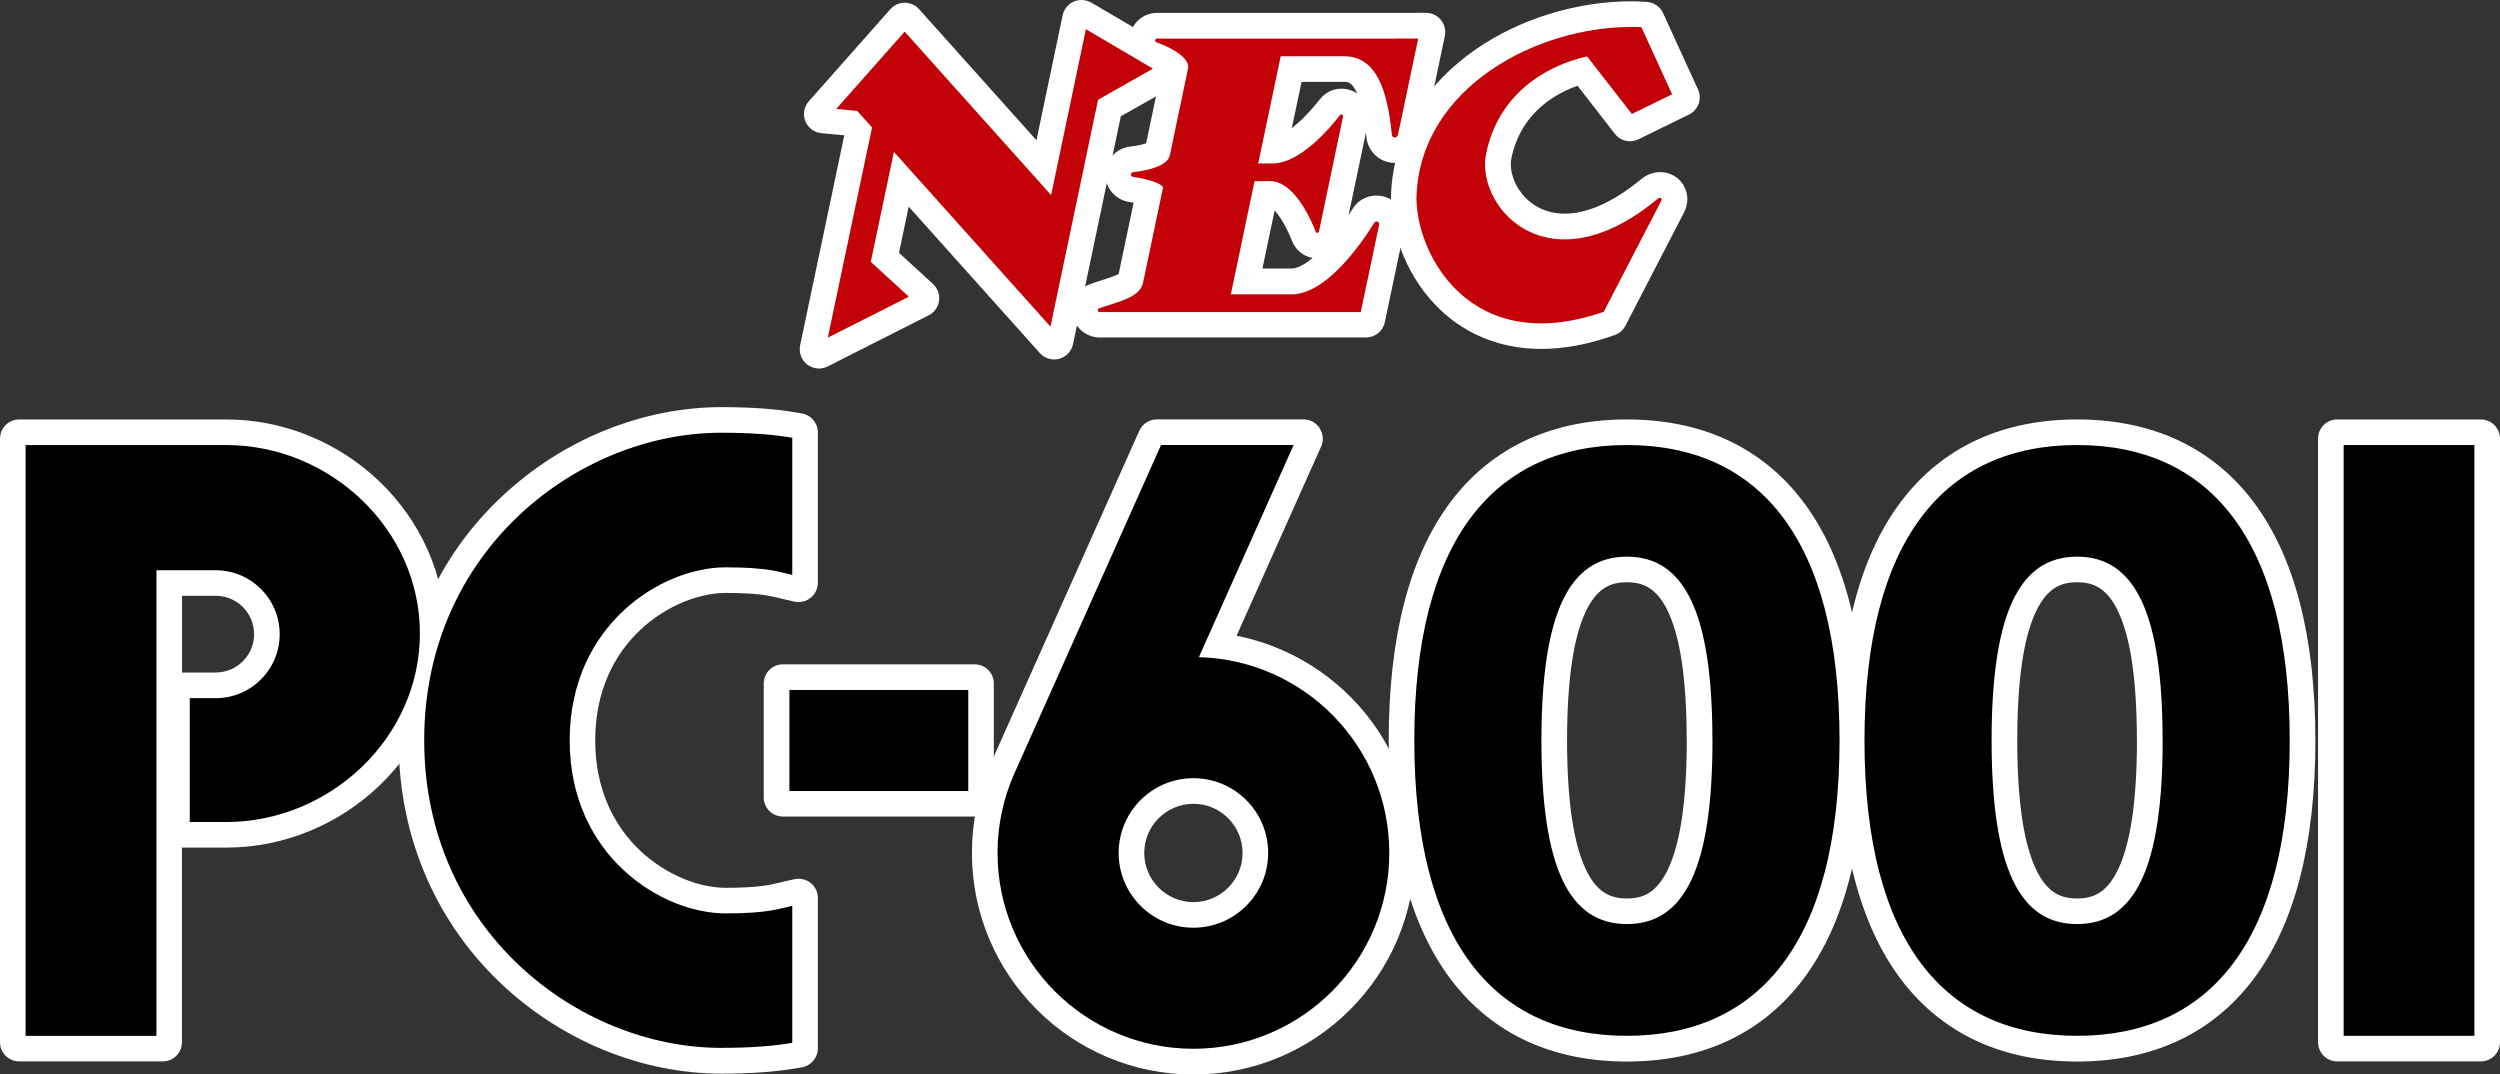 <?xml version="1.0" encoding="utf-8"?>
<!-- Generator: Adobe Illustrator 26.3.1, SVG Export Plug-In . SVG Version: 6.00 Build 0)  -->
<svg version="1.1" id="Layer_1" xmlns="http://www.w3.org/2000/svg" xmlns:xlink="http://www.w3.org/1999/xlink" x="0px" y="0px"
	 viewBox="0 0 3839 1649.9" style="enable-background:new 0 0 3839 1649.9;" xml:space="preserve">
<rect x="0" y="0" width="3839" height="1649.9" fill="#333333" stroke="none"/>
<style type="text/css">
	.st0{fill:#FFFFFF;}
	.st1{fill:#C30207;}
</style>
<g>
	<g>
		<g>
			<path class="st0" d="M1202.4,1239.2c-8.2,0-14.8-6.6-14.8-14.8v-174.7c0-8.2,6.6-14.8,14.8-14.8h294.2c8.2,0,14.8,6.6,14.8,14.8
				v174.7c0,8.2-6.6,14.8-14.8,14.8H1202.4z"/>
			<path class="st0" d="M1496.6,1049.7v9.8v155.2v9.8h-9.8h-274.7h-9.8v-9.8v-155.2v-9.8h9.8h274.7H1496.6 M1496.6,1020.1h-9.8
				h-274.7h-9.8c-16.3,0-29.5,13.2-29.5,29.5v9.8v155.2v9.8c0,16.3,13.2,29.5,29.5,29.5h9.8h274.7h9.8c16.3,0,29.5-13.2,29.5-29.5
				v-9.8v-155.2v-9.8C1526.2,1033.4,1513,1020.1,1496.6,1020.1L1496.6,1020.1z"/>
		</g>
		<g>
			<path class="st0" d="M1832.6,1635.1c-43.9,0-86.5-8.6-126.6-25.6c-38.7-16.4-73.5-39.8-103.4-69.7
				c-29.9-29.9-53.3-64.7-69.7-103.4c-17-40.1-25.6-82.8-25.6-126.7c0-44.6,8.9-88,26.6-128.9c0,0,229.2-513.4,229.2-513.4
				c2.4-5.3,7.7-8.7,13.5-8.7h225.1c5,0,9.7,2.5,12.4,6.7s3.1,9.5,1.1,14.1l-137.5,308c30.3,4.2,59.6,12.6,87.6,25.1
				c37.7,16.8,71.5,40.4,100.5,70.1c29,29.7,51.7,64.2,67.6,102.4c16.4,39.5,24.7,81.5,24.7,124.6c0,43.9-8.6,86.5-25.6,126.7
				c-16.4,38.7-39.8,73.5-69.7,103.4c-29.9,29.9-64.7,53.3-103.4,69.7C1919.1,1626.5,1876.5,1635.1,1832.6,1635.1z M1832.6,1219.6
				c-49.8,0-90.2,40.5-90.2,90.2c0,49.8,40.5,90.2,90.2,90.2c49.8,0,90.2-40.5,90.2-90.2C1922.9,1260.1,1882.4,1219.6,1832.6,1219.6
				z"/>
			<path class="st0" d="M2001.6,673.5L2001.6,673.5 M2001.6,673.5l-6.2,13.8l-139.6,312.7c35.9,2.6,70.6,11.4,103.4,26
				c36,16.1,68.3,38.6,95.9,67c27.7,28.4,49.4,61.3,64.5,97.7c15.7,37.7,23.6,77.8,23.6,119c0,41.9-8.2,82.6-24.4,120.9
				c-15.6,37-38,70.2-66.6,98.7c-28.5,28.5-61.7,50.9-98.7,66.6c-38.3,16.2-79,24.4-120.9,24.4c-41.9,0-82.6-8.2-120.8-24.4
				c-37-15.6-70.2-38-98.7-66.5c-28.5-28.5-50.9-61.7-66.6-98.7c-16.2-38.3-24.4-79-24.5-120.9c0-42.6,8.5-84,25.4-123l0-0.1l0-0.1
				l226.5-507.3l2.6-5.8h6.4h203.6H2001.6 M1832.6,1414.8c57.9,0,105-47.1,105-105c0-57.9-47.1-105-105-105
				c-57.9,0-105,47.1-105,105C1727.6,1367.7,1774.7,1414.8,1832.6,1414.8 M2001.6,644L2001.6,644h-15.1h-203.6h-6.4
				c-11.7,0-22.2,6.9-27,17.5l-2.6,5.8l-226.5,507.3l0,0.1c0,0.1-0.1,0.2-0.1,0.2l0,0.1c0,0,0,0,0,0.1
				c-18.5,42.7-27.8,88.1-27.8,134.7c0,45.9,9,90.5,26.8,132.5c17.1,40.5,41.7,76.9,72.9,108.1c31.2,31.2,67.6,55.7,108.1,72.9
				c41.9,17.7,86.5,26.7,132.4,26.7c45.9,0,90.4-9,132.4-26.7c40.5-17.1,76.9-41.7,108.1-72.9c31.2-31.2,55.7-67.6,72.9-108.1
				c17.7-42,26.7-86.5,26.7-132.4c0-45.1-8.7-89-25.9-130.3c-16.6-39.9-40.3-75.9-70.6-107c-30.3-31-65.6-55.7-105-73.3
				c-23.3-10.4-47.5-18.1-72.4-23l123.6-276.7l5.9-13.1c1.8-3.8,2.9-8.2,2.9-12.7C2031.1,657.2,2017.9,644,2001.6,644L2001.6,644z
				 M2001.6,703.1L2001.6,703.1L2001.6,703.1L2001.6,703.1z M1832.6,1385.3c-41.6,0-75.5-33.9-75.5-75.5c0-41.6,33.9-75.5,75.5-75.5
				c41.6,0,75.5,33.9,75.5,75.5C1908.1,1351.4,1874.2,1385.3,1832.6,1385.3L1832.6,1385.3z"/>
		</g>
		<g>
			<path class="st0" d="M3189.6,1615.2c-54.5,0-103.8-9.9-146.7-29.6c-44.2-20.2-81.9-50.8-112.1-90.9
				c-61.2-81.2-92.2-201.5-92.2-357.7c0-156.2,31-276.5,92.2-357.7c30.2-40.1,68-70.7,112.1-90.9c42.9-19.6,92.2-29.6,146.7-29.6
				c54.5,0,103.8,9.9,146.7,29.6c44.2,20.2,81.9,50.8,112.1,90.9c61.2,81.2,92.2,201.5,92.2,357.7c0,156.2-31,276.5-92.2,357.7
				c-30.2,40.1-68,70.7-112.1,90.9C3293.4,1605.3,3244.1,1615.2,3189.6,1615.2z M3189.6,879.4c-17.5,0-31.9,4-44.1,12.4
				c-12.7,8.7-23.7,22.6-32.5,41.3c-20.1,42.7-30,109.3-30,203.4v1c0,94.1,9.9,160.6,30,203.4c8.8,18.7,19.8,32.6,32.5,41.3
				c12.2,8.3,26.7,12.4,44.2,12.4c17.5,0,32-4,44.2-12.4c12.7-8.6,23.7-22.5,32.5-41.3c20-42.5,29.8-108.4,30.1-201.7
				c-0.1-0.7-0.1-1.5-0.1-2.2v-0.5c0-94.1-9.9-160.6-30-203.4c-8.8-18.7-19.8-32.6-32.5-41.3
				C3221.6,883.5,3207.1,879.4,3189.6,879.4z"/>
			<path class="st0" d="M3189.6,673.6c52.3,0,99.6,9.5,140.6,28.2c41.9,19.2,77.7,48.2,106.5,86.4c59.2,78.6,89.2,195.9,89.2,348.8
				c0,152.9-30,270.2-89.2,348.8c-28.8,38.2-64.6,67.2-106.5,86.4c-41,18.7-88.2,28.2-140.5,28.2c-52.3,0-99.6-9.5-140.6-28.2
				c-41.9-19.2-77.7-48.2-106.5-86.4c-59.2-78.6-89.2-195.9-89.2-348.8c0-152.9,30-270.2,89.2-348.8c28.8-38.2,64.6-67.2,106.5-86.4
				C3090,683.1,3137.3,673.6,3189.6,673.6 M3189.6,1409.2c20.6,0,37.7-4.9,52.5-14.9c15-10.2,27.6-26,37.6-47.2
				c21-44.6,31.3-112.9,31.5-208.8c-0.1-0.4-0.1-0.9-0.1-1.4v-0.5c0-96.3-10.3-164.9-31.4-209.7c-10-21.2-22.6-37.1-37.6-47.2
				c-14.8-10-31.9-14.9-52.5-14.9c-20.5,0-37.7,4.9-52.5,14.9c-14.9,10.2-27.6,26.1-37.6,47.2c-21.1,44.8-31.4,113.3-31.5,209.7v0.5
				v0.5c0,96.3,10.3,164.9,31.4,209.7c10,21.2,22.6,37.1,37.6,47.2C3151.9,1404.4,3169.1,1409.2,3189.6,1409.2 M3189.6,644.1
				c-56.6,0-108,10.4-152.8,30.9c-46.4,21.2-86,53.3-117.8,95.5c-63.2,83.8-95.2,207.2-95.2,366.6c0,159.4,32,282.8,95.2,366.6
				c31.7,42.1,71.4,74.2,117.8,95.5c44.8,20.5,96.3,30.9,152.9,30.9c56.6,0,108-10.4,152.8-30.9c46.4-21.2,86-53.3,117.8-95.5
				c63.2-83.8,95.2-207.2,95.2-366.6c0-159.4-32-282.8-95.2-366.6c-31.7-42.1-71.4-74.2-117.8-95.5
				C3297.6,654.5,3246.2,644.1,3189.6,644.1L3189.6,644.1z M3189.6,1379.7c-14.6,0-26-3.1-35.9-9.8c-10.5-7.1-19.8-19-27.4-35.4
				c-9.3-19.7-16.4-45.7-21.1-77.3c-4.9-33-7.5-73.3-7.5-119.8v-0.5v-0.5c0-46.5,2.6-86.8,7.5-119.8c4.7-31.6,11.8-57.6,21.1-77.3
				c7.7-16.3,16.9-28.2,27.4-35.4c9.8-6.7,21.2-9.8,35.8-9.8c14.6,0,26,3.1,35.9,9.8c10.5,7.1,19.8,19,27.4,35.4
				c9.3,19.7,16.4,45.7,21.1,77.3c4.9,33,7.5,73.3,7.5,119.8v0.5c0,0.9,0,1.8,0.1,2.7c-0.1,45.7-2.7,85.4-7.6,117.9
				c-4.7,31.5-11.8,57.4-21.1,77c-7.7,16.3-16.9,28.2-27.4,35.4C3215.7,1376.6,3204.3,1379.7,3189.6,1379.7L3189.6,1379.7z"/>
		</g>
		<g>
			<path class="st0" d="M2498.3,1615.2c-54.5,0-103.8-9.9-146.7-29.6c-44.2-20.2-81.9-50.8-112.1-90.9
				c-61.2-81.2-92.2-201.5-92.2-357.7c0-156.2,31-276.5,92.2-357.7c30.2-40.1,68-70.7,112.1-90.9c42.9-19.6,92.2-29.6,146.7-29.6
				c54.5,0,103.8,9.9,146.7,29.6c44.2,20.2,81.9,50.8,112.1,90.9c61.2,81.2,92.2,201.5,92.2,357.7c0,156.2-31,276.5-92.2,357.7
				c-30.2,40.1-68,70.7-112.1,90.9C2602.1,1605.3,2552.7,1615.2,2498.3,1615.2z M2498.3,879.4c-17.5,0-31.9,4-44.1,12.4
				c-12.7,8.7-23.7,22.6-32.5,41.3c-20.1,42.7-30,109.3-30,203.4v1c0,94.1,9.9,160.6,30,203.4c8.8,18.7,19.8,32.6,32.5,41.3
				c12.2,8.3,26.7,12.4,44.2,12.4c17.5,0,32-4,44.2-12.4c12.7-8.6,23.7-22.5,32.5-41.3c20-42.5,29.8-108.4,30.1-201.7
				c-0.1-0.7-0.1-1.5-0.1-2.2v-0.5c0-94.1-9.9-160.6-30-203.4c-8.8-18.7-19.8-32.6-32.5-41.3
				C2530.2,883.5,2515.8,879.4,2498.3,879.4z"/>
			<path class="st0" d="M2498.3,673.6c52.3,0,99.6,9.5,140.6,28.2c41.9,19.2,77.7,48.2,106.5,86.4c59.2,78.6,89.2,195.9,89.2,348.8
				c0,152.9-30,270.2-89.2,348.8c-28.8,38.2-64.6,67.2-106.5,86.4c-41,18.7-88.2,28.2-140.5,28.2c-52.3,0-99.6-9.5-140.6-28.2
				c-41.9-19.2-77.7-48.2-106.5-86.4c-59.2-78.6-89.2-195.9-89.2-348.8c0-152.9,30-270.2,89.2-348.8c28.8-38.2,64.6-67.2,106.5-86.4
				C2398.7,683.1,2446,673.6,2498.3,673.6 M2498.3,1409.2c20.6,0,37.7-4.9,52.5-14.9c15-10.2,27.6-26,37.6-47.2
				c21-44.6,31.3-112.9,31.5-208.8c-0.1-0.4-0.1-0.9-0.1-1.4v-0.5c0-96.3-10.3-164.9-31.4-209.7c-10-21.2-22.6-37.1-37.6-47.2
				c-14.8-10-31.9-14.9-52.5-14.9c-20.5,0-37.7,4.9-52.5,14.9c-14.9,10.2-27.6,26.1-37.6,47.2c-21.1,44.8-31.4,113.3-31.5,209.7v0.5
				v0.5c0,96.3,10.3,164.9,31.4,209.7c10,21.2,22.6,37.1,37.6,47.2C2460.6,1404.4,2477.8,1409.2,2498.3,1409.2 M2498.3,644.1
				c-56.6,0-108,10.4-152.8,30.9c-46.4,21.2-86,53.3-117.8,95.5c-63.2,83.8-95.2,207.2-95.2,366.6c0,159.4,32,282.8,95.2,366.6
				c31.7,42.1,71.4,74.2,117.8,95.5c44.8,20.5,96.3,30.9,152.9,30.9c56.6,0,108-10.4,152.8-30.9c46.4-21.2,86-53.3,117.8-95.5
				c63.2-83.8,95.2-207.2,95.2-366.6c0-159.4-32-282.8-95.2-366.6c-31.7-42.1-71.4-74.2-117.8-95.5
				C2606.3,654.5,2554.9,644.1,2498.3,644.1L2498.3,644.1z M2498.3,1379.7c-14.6,0-26-3.1-35.9-9.8c-10.5-7.1-19.8-19-27.4-35.4
				c-9.3-19.7-16.4-45.7-21.1-77.3c-4.9-33-7.5-73.3-7.5-119.8v-0.5v-0.5c0-46.5,2.6-86.8,7.5-119.8c4.7-31.6,11.8-57.6,21.1-77.3
				c7.7-16.3,16.9-28.2,27.4-35.4c9.8-6.7,21.2-9.8,35.8-9.8c14.6,0,26,3.1,35.9,9.8c10.5,7.1,19.8,19,27.4,35.4
				c9.3,19.7,16.4,45.7,21.1,77.3c4.9,33,7.5,73.3,7.5,119.8v0.5c0,0.9,0,1.8,0.1,2.7c-0.1,45.7-2.7,85.4-7.6,117.9
				c-4.7,31.5-11.8,57.4-21.1,77c-7.7,16.3-16.9,28.2-27.4,35.4C2524.4,1376.6,2512.9,1379.7,2498.3,1379.7L2498.3,1379.7z"/>
		</g>
		<g>
			<path class="st0" d="M1107.4,1633.9c-231.1,0-480.5-190-480.5-497s249.4-497,480.5-497c45.1,0,81.1,2.6,113.4,8.1l8.1,1.4
				c7.1,1.2,12.3,7.4,12.3,14.6v231.1c0,4.5-2,8.7-5.5,11.5c-2.6,2.1-5.9,3.2-9.2,3.2c-1.1,0-2.2-0.1-3.2-0.4l-11.9-2.7
				c-3.1-0.7-6-1.4-9.1-2.2c-16.8-4.1-35.9-8.8-87.9-8.8c-21.9,0-46,5.1-69.6,14.8c-25.5,10.4-49.8,26-70.2,45
				c-22.8,21.3-40.8,46.5-53.5,75c-14.2,32.1-21.4,67.9-21.4,106.4s7.2,74.3,21.4,106.4c12.7,28.5,30.7,53.8,53.5,75
				c20.4,19,44.7,34.6,70.2,45c23.6,9.7,47.7,14.8,69.6,14.8c52.4,0,71.4-4.7,88.2-8.9c2.9-0.7,5.7-1.4,8.7-2.1l12-2.7
				c1.1-0.2,2.2-0.4,3.3-0.4c3.3,0,6.6,1.1,9.2,3.2c3.5,2.8,5.6,7.1,5.6,11.5v231c0,7.2-5.2,13.4-12.3,14.6l-8.2,1.4
				C1187.7,1631.4,1151.7,1633.9,1107.4,1633.9z"/>
			<path class="st0" d="M1107.4,654.7c44.2,0,79.4,2.5,110.9,7.9l8.1,1.4v8.3v210.6v12.2l-11.9-2.7c-3-0.7-5.8-1.4-8.8-2.1
				c-17.6-4.3-37.6-9.2-91.4-9.2c-23.8,0-49.9,5.5-75.2,15.8c-27.1,11.1-53,27.6-74.7,47.9c-24.3,22.6-43.5,49.5-56.9,79.8
				c-15.1,34-22.7,71.8-22.7,112.4s7.6,78.4,22.7,112.4c13.5,30.3,32.6,57.2,56.9,79.8c21.7,20.2,47.6,36.8,74.7,47.9
				c25.4,10.4,51.4,15.8,75.2,15.8c54.2,0,74.1-4.9,91.7-9.3c2.9-0.7,5.6-1.4,8.4-2l12-2.7v12.3v210.4v8.3l-8.2,1.4
				c-32.1,5.4-67.3,7.9-110.8,7.9c-224,0-465.8-184.4-465.8-482.2S883.4,654.7,1107.4,654.7 M1107.4,625.2
				c-29.8,0-60.1,3.1-90.1,9.1c-29.8,6-59.5,14.9-88.2,26.5c-28.9,11.7-56.9,26.2-83.3,43.1c-26.9,17.2-52.3,37-75.4,58.8
				C721.3,808.7,682.9,863,655.9,924c-29.1,65.7-43.8,137.4-43.8,212.9c0,75.6,14.7,147.2,43.8,212.9c27,61,65.4,115.3,114.4,161.4
				c23.1,21.8,48.5,41.6,75.4,58.8c26.4,16.9,54.5,31.4,83.3,43.1c28.7,11.6,58.4,20.6,88.2,26.5c30.1,6,60.4,9.1,90.1,9.1
				c45.2,0,81.9-2.6,115.7-8.3l8.2-1.4c14.2-2.4,24.7-14.7,24.7-29.1v-8.3v-210.4v-12.3c0-9-4.1-17.5-11.1-23.1
				c-5.3-4.2-11.8-6.4-18.4-6.4c-2.2,0-4.4,0.2-6.6,0.7l-12,2.7c-3.1,0.7-6.1,1.4-8.9,2.1c-16.8,4.1-34.1,8.4-84.7,8.4
				c-20,0-42.2-4.7-64.1-13.7c-23.9-9.8-46.6-24.3-65.8-42.1c-21.4-19.9-38.2-43.5-50.1-70.2c-13.4-30.2-20.2-63.9-20.2-100.4
				s6.8-70.2,20.2-100.4c11.8-26.7,28.7-50.3,50.1-70.2c19.1-17.8,41.9-32.4,65.8-42.1c21.9-8.9,44-13.7,64.1-13.7
				c50.2,0,67.6,4.3,84.4,8.4c3.1,0.8,6.1,1.5,9.3,2.2l11.9,2.7c2.1,0.5,4.3,0.7,6.5,0.7c6.6,0,13.2-2.2,18.5-6.5
				c7-5.6,11.1-14.1,11.1-23.1v-12.2V672.3V664c0-14.4-10.4-26.7-24.6-29.1l-8.1-1.4C1190.1,627.8,1153.3,625.2,1107.4,625.2
				L1107.4,625.2z"/>
		</g>
		<g>
			<path class="st0" d="M3589.1,1615.2c-8.2,0-14.8-6.6-14.8-14.8V673.6c0-8.2,6.6-14.8,14.8-14.8h220.4c8.2,0,14.8,6.6,14.8,14.8
				v926.8c0,8.2-6.6,14.8-14.8,14.8H3589.1z"/>
			<path class="st0" d="M3809.5,673.6v9.8v907.2v9.8h-9.8h-200.8h-9.8v-9.8V683.4v-9.8h9.8h200.8H3809.5 M3809.5,644.1h-9.8h-200.8
				h-9.8c-16.3,0-29.5,13.2-29.5,29.5v9.8v907.2v9.8c0,16.3,13.2,29.5,29.5,29.5h9.8h200.8h9.8c16.3,0,29.5-13.2,29.5-29.5v-9.8
				V683.4v-9.8C3839,657.3,3825.8,644.1,3809.5,644.1L3809.5,644.1z"/>
		</g>
		<g>
			<path class="st0" d="M29.5,1615.2c-8.2,0-14.8-6.6-14.8-14.8V673.6c0-8.2,6.6-14.8,14.8-14.8h317.6c42.4,0,83.9,8.3,123.4,24.6
				c38.2,15.8,72.7,38.3,102.5,67c30,28.9,53.7,62.4,70.3,99.7c17.3,39,26.1,80.2,26.1,122.7c0,42.4-8.8,83.7-26.2,122.7
				c-16.6,37.3-40.2,70.8-70.3,99.7c-29.8,28.7-64.3,51.2-102.5,67c-39.5,16.3-81,24.6-123.3,24.6h-65.5c-8.2,0-14.8-6.6-14.8-14.8
				v-209.8c0-8.2,6.6-14.8,14.8-14.8h49.7c40.6,0,73.7-33.1,73.7-73.7c0-40.6-33.1-73.7-73.7-73.7h-66.5v700.3
				c0,8.2-6.6,14.8-14.8,14.8H29.5z"/>
			<path class="st0" d="M347.1,673.6c40.5,0,80.1,7.9,117.7,23.5c36.5,15.1,69.4,36.6,97.9,64c28.6,27.6,51.2,59.5,67,95
				c16.5,37.1,24.9,76.3,24.9,116.7c0,40.3-8.4,79.6-24.9,116.7c-15.8,35.5-38.4,67.5-67,95.1c-28.5,27.4-61.4,48.9-97.9,64
				c-37.7,15.6-77.3,23.5-117.7,23.5h-55.7h-9.8v-9.8v-190.2v-9.8h9.8h39.9c48.8,0,88.4-39.7,88.4-88.4c0-48.8-39.7-88.4-88.4-88.4
				h-81.3v705.2v9.8h-9.8H39.3h-9.8v-9.8V683.4v-9.8h9.8h200.8H347.1 M347.1,644.1h-107H39.3h-9.8C13.2,644.1,0,657.3,0,673.6v9.8
				v907.2v9.8c0,16.3,13.2,29.5,29.5,29.5h9.8h200.8h9.8c16.3,0,29.5-13.2,29.5-29.5v-9.8v-289.1c0.7,0,1.4,0.1,2.1,0.1h9.8h55.7
				c44.3,0,87.7-8.7,129-25.7c39.9-16.5,75.9-40.1,107.1-70c31.4-30.2,56.1-65.4,73.5-104.4c18.2-40.9,27.4-84.2,27.4-128.7
				c0-44.5-9.2-87.8-27.4-128.7c-17.4-39-42.1-74.1-73.5-104.3c-31.1-29.9-67.2-53.5-107.1-70C434.8,652.7,391.4,644.1,347.1,644.1
				L347.1,644.1z M279.5,914.9h51.8c32.5,0,58.9,26.4,58.9,58.9s-26.4,58.9-58.9,58.9h-39.9h-9.8c-0.7,0-1.4,0-2.1,0.1V914.9
				L279.5,914.9z"/>
		</g>
		<g>
			<path class="st0" d="M1257.5,551.2c-3.2,0-6.4-1-9-3.1c-4.5-3.5-6.6-9.2-5.5-14.8l69.5-330.5l-8.1-9l-41.8-3.9
				c-5.5-0.5-10.3-4.1-12.4-9.3c-2-5.2-1-11.1,2.7-15.2L1378.1,24c2.8-3.2,6.8-5,11-5c0,0,0,0,0,0c4.2,0,8.2,1.8,11,4.9L1600,247
				l46.2-220.5c1-4.7,4.1-8.6,8.5-10.5c1.9-0.8,3.9-1.3,6-1.3c2.6,0,5.2,0.7,7.5,2l129.4,76c4.6,2.7,7.3,7.6,7.3,12.8
				c0,5.3-2.9,10.1-7.5,12.7l-89.5,50.7l-74.8,356.5c-1.1,5.4-5.3,9.8-10.6,11.2c-1.3,0.3-2.5,0.5-3.8,0.5c-4.1,0-8.2-1.7-11-4.9
				l-220.9-246.7l-22.6,107.7l58.5,53.6c3.6,3.3,5.3,8.1,4.7,12.9s-3.6,9-8,11.2l-155.2,78.5C1262,550.7,1259.8,551.2,1257.5,551.2z
				"/>
			<path class="st0" d="M1660.7,29.5l11.8,6.9l103,60.5l14.6,8.6l-14.8,8.4l-80.5,45.6l-72.2,344.1l-4,18.9l-12.9-14.4l-227.5-254
				L1348,398.7l54.3,49.7l10.4,9.6l-12.6,6.4l-124.4,62.9l-18.2,9.2l4.2-20l66.9-317.9l-17-18.9l-28.4-2.7l-19.2-1.8l12.8-14.4
				L1381.9,42l7.3-8.2l7.3,8.2l212,236.6l49.4-235.7L1660.7,29.5 M1660.7,0c-4.1,0-8.1,0.8-11.9,2.5c-8.7,3.8-15,11.6-17,21
				l-2.8,13.3l-37.4,178.6l-173-193.2l-7.3-8.2c-5.6-6.3-13.6-9.8-22-9.8c0,0-0.1,0-0.1,0c-8.4,0-16.4,3.6-22,10l-7.3,8.2
				l-105.1,118.7l-12.8,14.4c-7.4,8.3-9.4,20.1-5.4,30.4c4.1,10.3,13.6,17.5,24.7,18.6l19.2,1.8l16,1.5l-63.6,302.5l-4.2,20
				c-2.3,11.1,1.9,22.6,10.9,29.5c5.3,4,11.6,6.1,18,6.1c4.5,0,9.1-1,13.3-3.2l18.2-9.2l124.4-62.9l12.6-6.4
				c8.7-4.4,14.6-12.7,15.9-22.3c1.3-9.6-2.2-19.3-9.3-25.8l-10.4-9.6l-41.8-38.3l14.9-70.9l188.5,210.5l12.9,14.4
				c5.7,6.3,13.7,9.8,22,9.8c2.5,0,5.1-0.3,7.6-1c10.8-2.9,19-11.6,21.3-22.5l4-18.9l69.4-331l68.9-39l14.8-8.4
				c9.2-5.2,14.9-14.9,15-25.5c0.1-10.6-5.5-20.4-14.6-25.7l-14.6-8.6l-103-60.5l-11.8-6.9C1671,1.4,1665.9,0,1660.7,0L1660.7,0z"/>
		</g>
		<g>
			<path class="st0" d="M1688.6,503.5c-13.4,0-24.8-9.6-27.1-22.8c-2.3-13.2,5.2-26,17.8-30.5c5.8-2.1,11.8-4,17.5-5.8
				c10.3-3.3,19.9-6.4,26.9-9.9c6.8-3.5,7.5-5.6,7.5-5.6l26.9-128.6c-5-1.4-12.2-3.1-22.3-4.7c0,0-0.1,0-0.1,0
				c-14.1-2.3-24-14.3-23.6-28.4c0.3-14.1,10.8-25.6,24.8-27.2c24.4-2.9,33.4-7.6,36-9.4l26.4-125.7c-3.8-3.6-13.5-10.4-31.8-16.9
				c-12.6-4.5-20.1-17.3-17.8-30.5c2.3-13.2,13.6-22.8,27-22.8H2145l44.9,0.1c4.4,0,8.6,2,11.4,5.5c2.8,3.5,3.9,8,3,12.3
				c0,0-33.6,160.1-33.6,160.1c-3,13.6-14.8,23-28.7,23c-15.3,0-27.8-11.5-29.2-26.7c-3.3-34.8-9.1-59.7-17.5-76.1
				c-8-15.6-17.1-21.9-31.3-21.9h-77.3l-24,114.3c24.2-6.3,55.1-37,75.9-63.7l0.4-0.5c5.2-6.4,12.9-10,21.1-10
				c8.3,0,16,3.7,21.2,10.1c5.2,6.4,7.1,14.7,5.4,22.7l-37,176.6c-2.6,12.7-13.5,21.6-26.6,21.6c-11.3,0-21.3-6.8-25.3-17.4
				c-3.5-9.1-11.1-26.7-21.7-41.5c-9.5-13.2-18.6-20.5-25.7-20.5h-3.8l-26.1,124.6h62.8c15.6,0,35.3-11.6,56.9-33.7
				c20.7-21.1,38.4-46.9,49.5-64.7c5.2-8.4,14.3-13.5,24.2-13.5c8.5,0,16.8,3.9,22.3,10.5c5.4,6.6,7.6,15.3,5.9,23.7
				c0,0-29.9,142.2-29.9,142.2c-1.4,6.8-7.5,11.7-14.5,11.7H1688.6z"/>
			<path class="st0" d="M2145,49.3l32.8,0.1l12,0l-2.5,11.8l-31.1,148.1l0,0.1l0,0.1c-1.5,6.7-7.3,11.4-14.2,11.4
				c-7.6,0-13.8-5.7-14.5-13.2c-3.5-36.8-9.8-63.5-19.1-81.5c-10.5-20.4-24.6-29.9-44.4-29.9h-89.3l-30.5,145h10.1
				c38.2,0,83.1-54,95.9-70.6l0.1-0.1l0.1-0.1c2.4-2.9,5.9-4.6,9.6-4.6c3.8,0,7.3,1.7,9.7,4.6c2.3,2.9,3.2,6.7,2.5,10.4l-37,176.7
				c-1.2,5.8-6.2,9.8-12.1,9.8c-5.2,0-9.7-3.1-11.5-7.9c-3.8-9.8-12-28.7-23.5-44.8c-12.7-17.7-25.3-26.7-37.7-26.7h-0.2h-15.6
				L1902.3,442h81c19.9,0,42.6-12.8,67.4-38.1c21.7-22.1,40-48.8,51.5-67.3c2.5-4.1,6.9-6.5,11.7-6.5c4.2,0,8.2,1.9,10.9,5.1
				c2.6,3.2,3.7,7.4,2.9,11.5l0,0.1l0,0.1l-28.2,134.1l-1.6,7.8h-7.9h-1.4H2025h-140.6h-104.1h-34.4h-57.3
				c-6.2,0-11.4-4.4-12.5-10.5c-1-6.1,2.4-12,8.2-14.1c5.7-2,11.4-3.9,17.1-5.7c21.4-6.8,41.6-13.3,44.4-26.6l29.5-141
				c-4-2.2-14-6.3-37.1-9.9l0,0l0,0c-6.7-1.1-11.4-6.8-11.2-13.5c0.2-6.7,5.1-12.1,11.8-12.9c33.5-4,46.8-12.2,48.2-18.6l27.9-133.1
				c0.9-4.3-10.9-17.6-42.4-28.8c-5.8-2.1-9.3-8-8.2-14.1c1.1-6.1,6.3-10.5,12.5-10.5h57.3h2.9H2145L2145,49.3L2145,49.3 M2145,19.8
				L2145,19.8h-308.1h-2.9h-57.3c-20.6,0-38.1,14.7-41.6,35.1c-3.5,20.3,8.1,40,27.5,46.9c9.3,3.3,15.9,6.6,20.3,9.3L1760,220.1
				c-4.3,1.5-12,3.5-24.8,5c-10.3,1.2-19.7,6.1-26.7,13.7c-6.9,7.6-10.9,17.5-11.1,27.9c-0.2,10.4,3.3,20.5,9.9,28.4
				c6.6,7.9,15.8,13.2,26,14.9c0,0,0.1,0,0.1,0c0,0,0.1,0,0.2,0c2.6,0.4,5,0.8,7.2,1.2l-23,109.6c-5.6,3-17.7,6.9-25.4,9.4
				c-5.9,1.9-11.9,3.8-18,6c-19.4,6.9-30.9,26.6-27.4,46.9c3.5,20.3,21,35.1,41.6,35.1h57.3h34.4h104.1H2025h63.4h1.4h7.9
				c14,0,26-9.8,28.9-23.5l1.6-7.8l28.2-134.1c0,0,0-0.1,0-0.1l0-0.1c0-0.1,0-0.1,0-0.2l0-0.1c0,0,0,0,0-0.1c2.5-12.8-0.8-25.9-9-36
				c-8.3-10.1-20.6-15.9-33.7-15.9c0,0,0,0,0,0c-15,0-28.8,7.6-36.7,20.5c-1.9,3-3.9,6.2-6.1,9.6l26.6-126.7
				c0.2,2.1,0.5,4.3,0.7,6.5c2.1,22.8,21,40,43.9,40c10,0,19.8-3.4,27.6-9.7c7.8-6.2,13.3-15.1,15.4-24.9l0,0c0-0.2,0.1-0.4,0.1-0.5
				l31-148l2.5-11.8c1.8-8.7-0.4-17.7-6-24.6s-14-10.9-22.9-11l-12,0L2145,19.8C2145.1,19.8,2145,19.8,2145,19.8L2145,19.8z
				 M1998.7,125.7h65.3c5.1,0,11,0,18.2,13.9c0.7,1.3,1.4,2.8,2,4.2c-7-4.9-15.4-7.6-24.2-7.6c-12.6,0-24.5,5.6-32.5,15.4l-0.1,0.1
				c-0.2,0.2-0.3,0.4-0.5,0.6l-0.1,0.1c-5,6.5-18.5,23.2-34.7,37.4c-3,2.7-5.8,5-8.5,7.1L1998.7,125.7L1998.7,125.7z M1938.6,412.4
				l18.7-89.1c1.9,2,4.2,4.7,6.7,8.3c10,13.9,17.2,31.3,20,38.3c5.4,13.9,17.4,23.7,31.7,26.2c-17.5,14.5-28.1,16.3-32.4,16.3
				H1938.6L1938.6,412.4z"/>
		</g>
		<g>
			<path class="st0" d="M2366.6,521.1c-31.7,0-61.3-6.1-88.2-18c-24.1-10.7-45.8-26.2-64.5-45.8c-46.9-49.4-65.5-116.5-63.2-161.1
				c2.3-43.4,15.2-84,38.5-120.9c21-33.3,49.8-62.7,85.6-87.5c33-22.7,70.4-40.5,111.2-52.9c38.9-11.8,79.9-18,118.5-18
				c5.7,0,11.5,0.1,17,0.4l6,0.3c5.5,0.3,10.4,3.6,12.7,8.6l53.6,117.2c3.3,7.3,0.2,15.9-7,19.4l-77.5,37.8c-2.1,1-4.3,1.5-6.5,1.5
				c-4.4,0-8.8-2-11.7-5.7l-63.7-81.9c-20.3,6.1-46.5,17.2-69.9,37.3c-27,23.1-44.3,53.1-51.5,89.1c-4.2,21,3.4,46.5,19.9,66.6
				c18.8,22.9,46,35.5,76.7,35.5c17.8,0,36.8-4.1,56.5-12.3c22.7-9.4,46.3-24.2,70.1-44c5.9-4.9,12.7-7.5,19.8-7.5
				c9.7,0,18.4,4.9,23.2,13.1c4.9,8.3,4.9,18.8,0,27.9l-89.8,173.3c-1.7,3.4-4.7,5.9-8.3,7.2l-3.7,1.3
				C2434.2,514.6,2399.2,521.1,2366.6,521.1z"/>
			<path class="st0" d="M2504.7,31.6c5.5,0,11,0.1,16.3,0.4l6,0.3l2.5,5.4l47.1,103l4,8.7l-8.6,4.2l-61.8,30.2l-7.1,3.5l-4.9-6.3
				l-64.9-83.5c-24,6.1-56.4,18.3-85.1,43c-29.5,25.3-48.5,58.1-56.4,97.4c-5.1,25.3,3.7,55.5,22.9,78.9
				c21.6,26.4,52.9,40.9,88.1,40.9c19.8,0,40.7-4.5,62.2-13.4c24.1-10,48.9-25.5,73.9-46.2c3.2-2.7,6.8-4.1,10.4-4.1
				c4.4,0,8.3,2.2,10.5,5.8c2.3,3.9,2.2,8.9-0.3,13.5l-88,170l-1.8,3.5l-3.7,1.3c-35,12.2-68.4,18.3-99.3,18.3
				c-29.6,0-57.2-5.6-82.1-16.7c-22.3-9.9-42.4-24.3-59.8-42.5c-43.9-46.2-61.3-108.7-59.2-150.2c2.2-40.8,14.3-79.1,36.2-113.8
				c19.9-31.6,47.3-59.6,81.5-83.2C2315,78,2351,60.9,2390.4,49C2427.9,37.6,2467.5,31.6,2504.7,31.6
				C2504.7,31.6,2504.7,31.6,2504.7,31.6 M2504.7,2C2504.7,2,2504.7,2,2504.7,2L2504.7,2c-40.1,0-82.5,6.4-122.8,18.6
				c-42.3,12.8-81.1,31.3-115.3,54.9c-37.5,25.9-67.7,56.7-89.7,91.8c-24.6,39-38.3,82.1-40.7,128c-1.3,25.9,3.6,56,14,84.9
				c11.8,32.8,30.2,63,53.2,87.2c20,21.1,43.3,37.6,69.2,49.1c28.7,12.8,60.4,19.3,94.2,19.3c34.2,0,70.9-6.7,109-20l3.7-1.3
				c7.1-2.5,13.1-7.6,16.5-14.3l1.8-3.5l87.9-169.8c7.3-13.7,7.2-29.5-0.4-42.3c-7.5-12.7-21-20.3-35.9-20.3
				c-10.6,0-20.7,3.8-29.3,10.9c-22.7,18.8-45,32.8-66.4,41.7c-17.9,7.4-35,11.2-50.8,11.2c-13.2,0-25.6-2.6-36.8-7.8
				c-11-5.1-20.6-12.6-28.5-22.2c-13.5-16.5-20.1-37.8-16.8-54.4c6.6-32.7,22.3-59.9,46.7-80.8c18-15.4,37.9-25.2,55-31.2l52.4,67.5
				l4.9,6.3c5.7,7.4,14.4,11.4,23.3,11.4c4.4,0,8.8-1,12.9-3l7.1-3.5l61.8-30.2l8.6-4.2c14.4-7,20.6-24.3,13.9-38.8l-4-8.7
				l-47.1-103l-2.5-5.4c-4.6-10.1-14.4-16.7-25.5-17.2l-6-0.3C2516.6,2.2,2510.6,2,2504.7,2L2504.7,2z"/>
		</g>
	</g>
	<g>
		<g>
			<g>
				<rect x="1207.3" y="1054.6" width="284.4" height="164.9"/>
				<path class="st0" d="M1486.9,1059.5v155.2h-274.7v-155.2H1486.9 M1496.6,1049.7h-9.8h-274.7h-9.8v9.8v155.2v9.8h9.8h274.7h9.8
					v-9.8v-155.2V1049.7L1496.6,1049.7z"/>
			</g>
			<g>
				<path d="M1832.6,1615.4c-81.6,0-158.4-31.8-216.1-89.5c-57.7-57.7-89.6-134.5-89.6-216.2c0-41.9,8.4-82.6,25-121.1l227.8-510.2
					H1994l-145.6,326.1c77.1,3.9,149,36.4,203.1,92c55.9,57.4,86.7,133.1,86.7,213.3c0,81.7-31.8,158.4-89.5,216.2
					C1991,1583.6,1914.3,1615.4,1832.6,1615.4z M1832.6,1199.9c-60.6,0-109.9,49.3-109.9,109.9c0,60.6,49.3,109.9,109.9,109.9
					c60.6,0,109.9-49.3,109.9-109.9C1942.5,1249.2,1893.2,1199.9,1832.6,1199.9z"/>
				<path class="st0" d="M1986.5,683.3L1841,1009.1c162.3,4.5,292.4,137.3,292.4,300.6c0,166.1-134.7,300.8-300.8,300.8
					c-166,0-300.7-134.6-300.8-300.8c0-42.3,8.8-82.6,24.6-119.1l226.5-507.3H1986.5 M1832.6,1424.6c63.4,0,114.8-51.4,114.8-114.8
					S1896,1195,1832.6,1195c-63.4,0-114.8,51.4-114.8,114.8S1769.2,1424.6,1832.6,1424.6 M2001.6,673.5h-15.1h-203.6h-6.4l-2.6,5.8
					l-226.5,507.3l0,0.1l0,0.1c-16.8,39-25.4,80.4-25.4,123c0,42,8.3,82.6,24.5,120.9c15.7,37,38.1,70.2,66.6,98.7
					c28.5,28.5,61.7,50.9,98.7,66.5c38.3,16.2,78.9,24.4,120.8,24.4c41.9,0,82.6-8.2,120.9-24.4c37-15.6,70.2-38,98.7-66.6
					c28.5-28.5,50.9-61.7,66.6-98.7c16.2-38.3,24.4-79,24.4-120.9c0-41.2-7.9-81.2-23.6-119c-15.1-36.4-36.8-69.3-64.5-97.7
					c-27.6-28.4-59.9-50.9-95.9-67c-32.8-14.7-67.5-23.4-103.4-26l139.6-312.7L2001.6,673.5L2001.6,673.5z M1832.6,1414.8
					c-57.9,0-105-47.1-105-105s47.1-105,105-105c57.9,0,105,47.1,105,105S1890.5,1414.8,1832.6,1414.8L1832.6,1414.8z"/>
			</g>
			<g>
				<path d="M3189.6,1595.5c-105,0-186.8-37.9-243.1-112.6c-58.5-77.7-88.2-194.1-88.2-345.9c0-151.8,29.7-268.2,88.3-345.9
					c56.3-74.7,138.1-112.6,243.1-112.6c105,0,186.8,37.9,243.1,112.6c58.5,77.7,88.2,194.1,88.2,345.9
					c0,151.8-29.7,268.2-88.3,345.9C3376.4,1557.6,3294.6,1595.5,3189.6,1595.5z M3189.6,859.7c-43,0-73.9,21.3-94.4,65
					c-21.4,45.4-31.8,114.7-31.9,211.7v1c0,97.1,10.5,166.3,31.9,211.8c20.6,43.7,51.5,64.9,94.5,64.9c43,0,73.9-21.2,94.5-64.9
					c21.4-45.3,31.8-114.4,31.9-211.2c-0.1-0.3-0.1-0.6-0.1-1.1v-0.5c0-97.1-10.5-166.3-31.9-211.8
					C3263.5,881,3232.6,859.7,3189.6,859.7z"/>
				<path class="st0" d="M3189.6,683.4c202.7,0,326.5,144,326.5,453.6s-123.9,453.6-326.5,453.6c-202.7,0-326.5-144-326.5-453.6
					S2987.1,683.4,3189.6,683.4 M3189.6,1419c88.9,0,131.2-86.8,131.4-281.5c0-0.1-0.1-0.4-0.1-0.6c0-0.2,0-0.3,0-0.5
					c-0.1-194.8-42.4-281.6-131.3-281.6c-88.8,0-131.1,86.9-131.3,281.6c0,0.2,0,0.3,0,0.5c0,0.2,0,0.3,0,0.5
					C3058.5,1332.3,3100.8,1419,3189.6,1419 M3189.6,673.6c-52.3,0-99.6,9.5-140.5,28.2c-41.9,19.2-77.7,48.2-106.5,86.4
					c-59.2,78.6-89.2,195.9-89.2,348.8c0,152.9,30,270.2,89.2,348.8c28.8,38.2,64.6,67.2,106.5,86.4c41,18.7,88.3,28.2,140.6,28.2
					c52.3,0,99.6-9.5,140.5-28.2c41.9-19.2,77.7-48.2,106.5-86.4c59.2-78.6,89.2-195.9,89.2-348.8c0-152.9-30-270.2-89.2-348.8
					c-28.8-38.2-64.6-67.2-106.5-86.4C3289.2,683.1,3242,673.6,3189.6,673.6L3189.6,673.6z M3189.6,1409.2
					c-20.5,0-37.7-4.9-52.5-14.9c-15-10.2-27.6-26-37.6-47.2c-21.1-44.8-31.4-113.4-31.4-209.7v-0.5v-0.5
					c0.1-96.3,10.4-164.9,31.5-209.7c10-21.2,22.6-37.1,37.6-47.2c14.8-10,31.9-14.9,52.5-14.9c20.5,0,37.7,4.9,52.5,14.9
					c15,10.2,27.6,26,37.6,47.2c21.1,44.8,31.4,113.4,31.4,209.7v0.5c0,0.5,0,1,0.1,1.4c-0.2,95.9-10.4,164.2-31.5,208.8
					c-10,21.2-22.6,37-37.6,47.2C3227.4,1404.4,3210.2,1409.2,3189.6,1409.2L3189.6,1409.2z"/>
			</g>
			<g>
				<path d="M2498.3,1595.5c-105,0-186.8-37.9-243.1-112.6c-58.5-77.7-88.2-194.1-88.2-345.9c0-151.8,29.7-268.2,88.3-345.9
					c56.3-74.7,138.1-112.6,243.1-112.6c105,0,186.8,37.9,243.1,112.6c58.5,77.7,88.2,194.1,88.2,345.9
					c0,151.8-29.7,268.2-88.3,345.9C2685.1,1557.6,2603.3,1595.5,2498.3,1595.5z M2498.3,859.7c-43,0-73.9,21.3-94.4,65
					c-21.4,45.4-31.8,114.7-31.9,211.7v1c0,97.1,10.5,166.3,31.9,211.8c20.6,43.7,51.5,64.9,94.5,64.9c43,0,73.9-21.2,94.5-64.9
					c21.4-45.3,31.8-114.4,31.9-211.2c-0.1-0.3-0.1-0.6-0.1-1.1v-0.5c0-97.1-10.5-166.3-31.9-211.8
					C2572.2,881,2541.3,859.7,2498.3,859.7z"/>
				<path class="st0" d="M2498.3,683.4c202.7,0,326.5,144,326.5,453.6s-123.9,453.6-326.5,453.6c-202.7,0-326.5-144-326.5-453.6
					S2295.7,683.4,2498.3,683.4 M2498.3,1419c88.9,0,131.2-86.8,131.4-281.5c0-0.1-0.1-0.4-0.1-0.6c0-0.2,0-0.3,0-0.5
					c-0.1-194.8-42.4-281.6-131.3-281.6c-88.8,0-131.1,86.9-131.3,281.6c0,0.2,0,0.3,0,0.5c0,0.2,0,0.3,0,0.5
					C2367.1,1332.3,2409.4,1419,2498.3,1419 M2498.3,673.6c-52.3,0-99.6,9.5-140.5,28.2c-41.9,19.2-77.7,48.2-106.5,86.4
					c-59.2,78.6-89.2,195.9-89.2,348.8c0,152.9,30,270.2,89.2,348.8c28.8,38.2,64.6,67.2,106.5,86.4c41,18.7,88.3,28.2,140.6,28.2
					c52.3,0,99.6-9.5,140.5-28.2c41.9-19.2,77.7-48.2,106.5-86.4c59.2-78.6,89.2-195.9,89.2-348.8c0-152.9-30-270.2-89.2-348.8
					c-28.8-38.2-64.6-67.2-106.5-86.4C2597.9,683.1,2550.6,673.6,2498.3,673.6L2498.3,673.6z M2498.3,1409.2
					c-20.5,0-37.7-4.9-52.5-14.9c-15-10.2-27.6-26-37.6-47.2c-21.1-44.8-31.4-113.4-31.4-209.7v-0.5v-0.5
					c0.1-96.3,10.4-164.9,31.5-209.7c10-21.2,22.6-37.1,37.6-47.2c14.8-10,31.9-14.9,52.5-14.9c20.5,0,37.7,4.9,52.5,14.9
					c15,10.2,27.6,26,37.6,47.2c21.1,44.8,31.4,113.4,31.4,209.7v0.5c0,0.5,0,1,0.1,1.4c-0.2,95.9-10.4,164.2-31.5,208.8
					c-10,21.2-22.6,37-37.6,47.2C2536,1404.4,2518.8,1409.2,2498.3,1409.2L2498.3,1409.2z"/>
			</g>
			<g>
				<path d="M1107.4,1614.3c-221.6,0-460.9-182.5-460.9-477.3s239.2-477.3,460.9-477.3c43.9,0,78.9,2.5,110,7.8l4.1,0.7V889l-6-1.3
					c-2.9-0.7-5.7-1.3-8.7-2.1c-17.9-4.4-38.2-9.4-92.6-9.4c-24.5,0-51.1,5.6-77.1,16.2c-27.7,11.3-54,28.2-76.2,48.8
					c-37.1,34.5-81.2,96.5-81.2,195.8c0,99.3,44.2,161.3,81.2,195.8c22.2,20.6,48.5,37.5,76.2,48.8c26,10.6,52.6,16.2,77.1,16.2
					c54.8,0,75-5,92.9-9.4c2.8-0.7,5.5-1.4,8.3-2l6-1.4v220.7l-4.1,0.7C1185.6,1611.8,1150.6,1614.3,1107.4,1614.3z"/>
				<path class="st0" d="M1107.4,664.5c49.5,0,82.9,3.2,109.2,7.7v210.6c-20.5-4.6-38.4-11.6-102.4-11.6
					c-98.4,0-239.4,88.4-239.4,265.7s141,265.7,239.4,265.7c64,0,81.8-6.9,102.4-11.6v210.4c-26.3,4.4-59.8,7.7-109.2,7.7
					c-219.3,0-456-180.6-456-472.4S888.2,664.5,1107.4,664.5 M1107.4,654.7c-224,0-465.8,184.4-465.8,482.2s241.8,482.2,465.8,482.2
					c43.5,0,78.7-2.5,110.8-7.9l8.2-1.4v-8.3v-210.4v-12.3l-12,2.7c-2.8,0.7-5.6,1.3-8.4,2c-17.6,4.4-37.6,9.3-91.7,9.3
					c-23.8,0-49.9-5.5-75.2-15.8c-27.1-11.1-53-27.6-74.7-47.9c-24.3-22.6-43.5-49.5-56.9-79.8c-15.1-34-22.7-71.8-22.7-112.4
					c0-40.6,7.6-78.4,22.7-112.4c13.5-30.3,32.6-57.2,56.9-79.8c21.7-20.2,47.6-36.8,74.7-47.9c25.4-10.4,51.4-15.8,75.2-15.8
					c53.8,0,73.8,4.9,91.4,9.2c3,0.7,5.8,1.4,8.8,2.1l11.9,2.7v-12.2V672.3V664l-8.1-1.4C1186.8,657.2,1151.6,654.7,1107.4,654.7
					L1107.4,654.7z"/>
			</g>
			<g>
				<rect x="3594" y="678.5" width="210.6" height="917"/>
				<path class="st0" d="M3799.7,683.4v907.2h-200.8V683.4H3799.7 M3809.5,673.6h-9.8h-200.8h-9.8v9.8v907.2v9.8h9.8h200.8h9.8v-9.8
					V683.4V673.6L3809.5,673.6z"/>
			</g>
			<g>
				<path d="M34.4,1595.5v-917h312.7c39.8,0,78.8,7.8,115.9,23.1c35.9,14.8,68.3,36,96.4,63c28.2,27.1,50.4,58.6,65.9,93.5
					c16.2,36.4,24.4,75,24.4,114.7c0,39.7-8.2,78.3-24.5,114.7c-15.6,34.9-37.7,66.4-65.9,93.6c-28,27-60.4,48.2-96.4,63
					c-37.1,15.3-76,23.1-115.8,23.1h-60.6v-200h44.8c51.5,0,93.3-41.9,93.3-93.3c0-51.5-41.9-93.3-93.3-93.3H245v715H34.4z"/>
				<path class="st0" d="M347.1,683.4c160,0,297.7,129.4,297.7,289.3S507,1262.3,347.1,1262.3h-55.7v-190.2h39.9
					c54.3,0,98.2-44,98.2-98.2c0-54.3-44-98.2-98.2-98.2h-91.1v715H39.3V683.4h200.8H347.1 M347.1,673.6h-107H39.3h-9.8v9.8v907.2
					v9.8h9.8h200.8h9.8v-9.8V885.4h81.3c48.8,0,88.4,39.7,88.4,88.4c0,48.8-39.7,88.4-88.4,88.4h-39.9h-9.8v9.8v190.2v9.8h9.8h55.7
					c40.4,0,80-7.9,117.7-23.5c36.5-15.1,69.4-36.6,97.9-64c28.7-27.6,51.2-59.6,67-95.1c16.5-37.1,24.9-76.4,24.9-116.7
					c0-40.3-8.4-79.6-24.9-116.7c-15.8-35.5-38.3-67.5-67-95c-28.5-27.4-61.4-48.9-97.9-64C427.2,681.5,387.5,673.6,347.1,673.6
					L347.1,673.6z"/>
			</g>
		</g>
		<g>
			<g>
				<polygon class="st1" points="1333.8,197.2 1314,175 1274,171.2 1389.2,41.1 1611.3,289.1 1664.1,37.2 1780.3,105.5 
					1690.5,156.4 1615.9,512.1 1375.5,243.7 1342.6,400.4 1404.2,456.8 1264.4,527.5 				"/>
				<path class="st0" d="M1667.5,44.9l103,60.5l-84.3,47.8l-73.1,348.4l-240.4-268.4l-35.5,168.9l58.4,53.5l-124.4,62.9l67.9-322.7
					l-22.8-25.5l-32.2-3l105.1-118.7l224.9,251L1667.5,44.9 M1660.7,29.5l-2.8,13.3l-49.4,235.7L1396.5,42l-7.3-8.2l-7.3,8.2
					l-105.1,118.7l-12.8,14.4l19.2,1.8l28.4,2.7l17,18.9l-66.9,317.9l-4.2,20l18.2-9.2l124.4-62.9l12.6-6.4l-10.4-9.6l-54.3-49.7
					l30.3-144.5l227.5,254l12.9,14.4l4-18.9l72.2-344.1l80.5-45.6l14.8-8.4l-14.6-8.6l-103-60.5L1660.7,29.5L1660.7,29.5z"/>
			</g>
			<g>
				<path class="st1" d="M1688.6,483.8c-3.9,0-7-2.7-7.7-6.5c-0.7-3.8,1.4-7.3,5.1-8.6c5.6-2,11.3-3.8,16.9-5.6
					c22.8-7.3,44.3-14.1,47.7-30.3l30.2-144.2c-2.4-2-11.4-7.8-41.8-12.6c-4.3-0.7-7.3-4.3-7.2-8.6c0.1-4.2,3.2-7.7,7.5-8.2
					c31.5-3.8,50.1-11.7,52.4-22.5l27.9-133.1c1.8-8.4-13.3-23-45.5-34.4c-3.6-1.3-5.7-4.8-5-8.6c0.7-3.8,3.8-6.5,7.7-6.5H2145
					l38.8,0.1l-32.3,154c-1,4.6-4.8,7.6-9.5,7.6c0,0,0,0,0,0c-5.1,0-9.2-3.7-9.6-8.8c-7.7-80.2-28.8-115.9-68.4-115.9h-93.3
					L1938.3,246h16.1c40.4,0,86.6-55.5,99.8-72.4l0.1-0.1c1.5-1.8,3.6-2.8,5.8-2.8c2.3,0,4.5,1,5.9,2.8c1.4,1.7,1.9,4,1.5,6.3
					l-37,176.7c-0.7,3.5-3.7,5.9-7.3,5.9c-3.1,0-5.9-1.9-7-4.8c-6.8-17.5-31.7-74.6-65.7-74.6h-19.7l-34.4,164h87
					c21.3,0,45.2-13.3,70.9-39.6c22-22.4,40.5-49.4,52.2-68.1c1.6-2.6,4.4-4.2,7.5-4.2c2.7,0,5.4,1.2,7.1,3.3
					c1.7,2.1,2.4,4.7,1.8,7.5l-29,138.1H1688.6z"/>
				<path class="st0" d="M2145,59.1l32.8,0.1l-31.1,148.1c-0.6,2.5-2.6,3.8-4.7,3.8c-2.2,0-4.5-1.5-4.7-4.3
					c-6.4-66.5-22.9-120.4-73.3-120.4h-97.3l-34.6,164.6h22.1c41.5,0,86.7-52.5,103.6-74.3c0.6-0.7,1.3-1,2.1-1
					c1.5,0,2.9,1.3,2.5,3.2l-37,176.7c-0.3,1.3-1.4,2-2.5,2c-1,0-2-0.5-2.4-1.6c-8.4-21.6-33.9-77.8-70.3-77.8h-0.2h-23.5
					l-36.4,173.8h93.1c52,0,104-72.8,127.2-110c0.8-1.3,2.1-1.9,3.3-1.9c2.3,0,4.7,2,4.1,5l-28.2,134.1h-1.4H2025h-140.6h-104.1
					h-34.4h-57.3c-3.2,0-4-4.5-1-5.6c29.2-10.5,62.8-16.2,67.7-39.5l30.7-146.3c-1.7-4.2-13.5-11.1-46.2-16.3
					c-4.1-0.7-4-6.6,0.1-7.1c25.5-3,53.2-10,56.6-26.3l27.9-133.1c2.9-13.9-19.5-29.7-48.7-40.1c-3-1.1-2.3-5.6,1-5.6h57.3h2.9H2145
					 M2145,49.3L2145,49.3L2145,49.3h-308.1h-2.9h-57.3c-6.2,0-11.4,4.4-12.5,10.5c-1,6.1,2.4,12,8.2,14.1
					c31.5,11.2,43.3,24.5,42.4,28.8l-27.9,133.1c-1.3,6.4-14.7,14.6-48.2,18.6c-6.7,0.8-11.6,6.2-11.8,12.9
					c-0.2,6.7,4.6,12.4,11.2,13.5l0,0l0,0c23,3.7,33.1,7.8,37.1,9.9l-29.5,141c-2.8,13.3-23,19.8-44.4,26.6
					c-5.6,1.8-11.4,3.6-17.1,5.7c-5.8,2.1-9.3,8-8.2,14.1c1.1,6.1,6.3,10.5,12.5,10.5h57.3h34.4h104.1H2025h63.4h1.4h7.9l1.6-7.8
					l28.2-134.1l0-0.1l0-0.1c0.8-4.1-0.2-8.3-2.9-11.5c-2.6-3.2-6.7-5.1-10.9-5.1c-4.8,0-9.1,2.4-11.7,6.5
					c-11.5,18.5-29.8,45.2-51.5,67.3c-24.8,25.3-47.5,38.1-67.4,38.1h-81l32.3-154.2h15.6h0.2c12.4,0,25,9,37.7,26.7
					c11.5,16.1,19.6,35,23.5,44.8c1.8,4.8,6.3,7.9,11.5,7.9c6,0,10.9-4,12.1-9.8l37-176.7c0.8-3.7-0.1-7.5-2.5-10.4
					c-2.4-2.9-5.9-4.6-9.7-4.6c-3.7,0-7.2,1.7-9.6,4.6l-0.1,0.1l-0.1,0.1c-12.8,16.6-57.7,70.6-95.9,70.6h-10.1l30.5-145h89.3
					c19.8,0,33.9,9.5,44.4,29.9c9.3,18.1,15.6,44.8,19.1,81.5c0.7,7.5,6.9,13.2,14.5,13.2c6.9,0,12.7-4.7,14.2-11.4l0-0.1l0-0.1
					l31.1-148.1l2.5-11.8l-12,0L2145,49.3L2145,49.3z"/>
			</g>
			<g>
				<path class="st1" d="M2366.6,501.4c-54.7,0-102.5-20-138.4-57.7c-42.9-45.2-59.9-106.1-57.8-146.5c2.1-40,14.1-77.5,35.5-111.5
					c19.5-31,46.5-58.5,80.2-81.8c31.3-21.6,66.9-38.5,105.7-50.3c37.1-11.2,76.1-17.2,112.9-17.2c5.4,0,10.8,0.1,16.1,0.4l3,0.1
					l50.3,110.1l-69.7,34L2435.1,92c-24.8,5.9-59.5,18.4-90.2,44.8c-30.4,26.1-49.9,59.8-58,100.2c-5.3,26.7,3.9,58.5,24,83
					c22.6,27.5,55.2,42.7,91.9,42.7c0,0,0,0,0,0c43.6,0,90.5-20.5,139.2-60.8c2.3-1.9,4.9-3,7.3-3c2.7,0,5,1.3,6.3,3.4
					c0.8,1.4,1.9,4.5-0.4,8.7l-88.9,171.7l-1.8,0.6C2429.9,495.3,2397,501.4,2366.6,501.4C2366.7,501.4,2366.7,501.4,2366.6,501.4z"
					/>
				<path class="st0" d="M2504.7,41.4c5.3,0,10.6,0.1,15.9,0.4l47.1,103l-61.8,30.2l-68.8-88.4c-65.7,14.8-136.8,59.5-155,149.5
					c-11.1,55.7,36.7,131.5,120.7,131.5c40,0,88.3-17.2,142.3-62c1.5-1.3,3-1.8,4.2-1.8c2.1,0,3.2,1.9,1.5,5l-88.1,170
					c-35.7,12.4-67.6,17.8-96.1,17.8c-139.1,0-195-128.8-191.3-199.1C2184,133.6,2359.6,41.4,2504.7,41.4 M2504.7,31.6
					c-37.2,0-76.7,6-114.3,17.4c-39.3,11.9-75.4,29-107.1,50.9c-34.2,23.6-61.6,51.6-81.5,83.2c-21.9,34.7-34,73-36.2,113.8
					c-2.2,41.5,15.3,104,59.2,150.2c17.3,18.3,37.4,32.6,59.8,42.5c24.9,11.1,52.6,16.7,82.1,16.7c30.9,0,64.3-6.2,99.3-18.3
					l3.7-1.3l1.8-3.5l88-170c2.5-4.7,2.6-9.6,0.3-13.5c-2.2-3.6-6.1-5.8-10.5-5.8c-3.6,0-7.2,1.4-10.4,4.1
					c-25,20.7-49.8,36.3-73.9,46.2c-21.5,8.9-42.4,13.4-62.2,13.4c-35.2,0-66.5-14.5-88.1-40.9c-19.2-23.4-28-53.7-22.9-78.9
					c7.9-39.3,26.9-72.1,56.4-97.4c28.7-24.6,61.1-36.9,85.1-43l64.9,83.5l4.9,6.3l7.1-3.5l61.8-30.2l8.6-4.2l-4-8.7l-47.1-103
					l-2.5-5.4l-6-0.3C2515.6,31.7,2510.1,31.6,2504.7,31.6L2504.7,31.6C2504.7,31.6,2504.7,31.6,2504.7,31.6L2504.7,31.6z"/>
			</g>
		</g>
	</g>
</g>
</svg>
